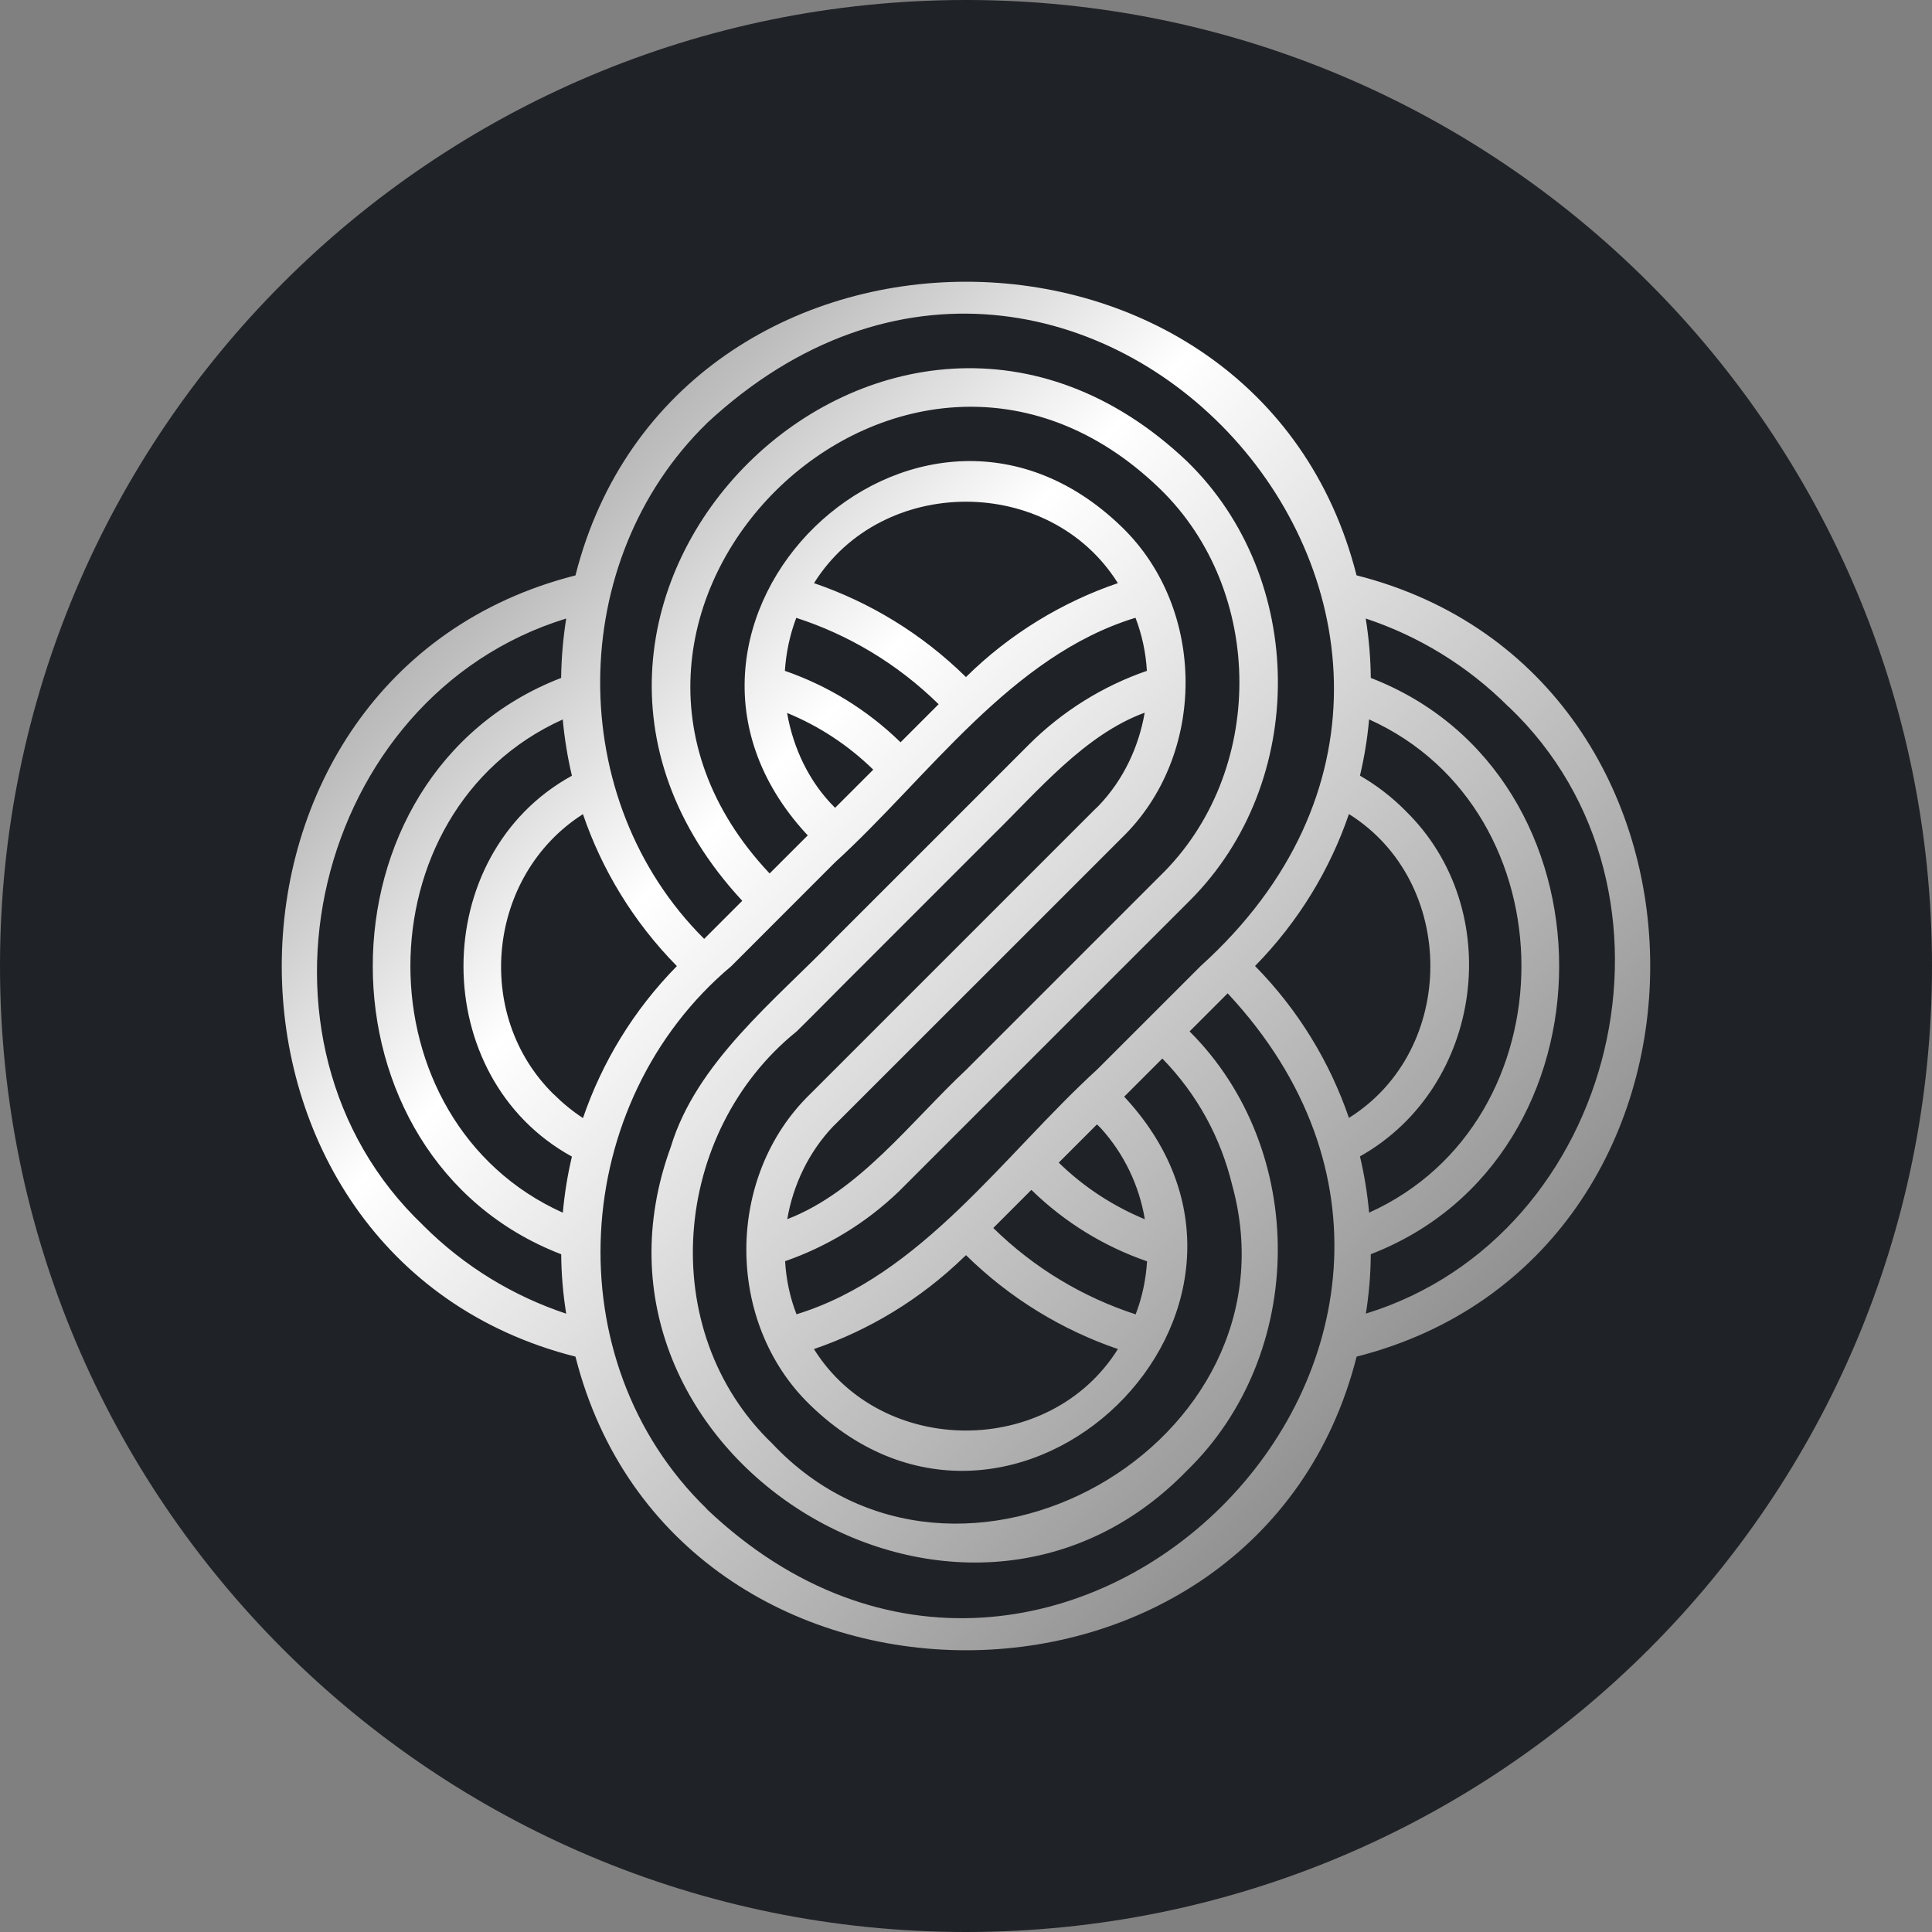 <svg width="48" height="48" viewBox="0 0 48 48" fill="none" xmlns="http://www.w3.org/2000/svg">
<rect x="0" y="0" width="48" height="48" fill="#808080" stroke="none"/>
<path d="M24 48C37.255 48 48 37.255 48 24C48 10.745 37.255 0 24 0C10.745 0 0 10.745 0 24C0 37.255 10.745 48 24 48Z" fill="#1F2226"/>
<path d="M33.705 33.705C43.433 31.232 43.429 16.761 33.703 14.294C31.239 4.564 16.759 4.572 14.297 14.296C4.567 16.763 4.569 31.244 14.297 33.705C16.763 43.435 31.242 43.429 33.705 33.705ZM37.485 17.561C42.28 22.123 40.208 30.704 33.935 32.636C34.012 32.148 34.054 31.654 34.057 31.16C40.297 28.753 40.297 19.252 34.057 16.843C34.052 16.351 34.01 15.857 33.931 15.367C35.231 15.798 36.453 16.531 37.483 17.563L37.485 17.561ZM31.181 24C32.265 22.896 33.043 21.602 33.514 20.225C36.21 21.912 36.212 26.087 33.514 27.774C33.044 26.399 32.263 25.099 31.181 24ZM30.614 29.446C32.38 35.876 23.782 40.754 19.184 35.863C16.265 33.056 16.691 28.128 19.793 25.625C20.193 25.235 21.024 24.386 21.417 24C22.434 22.985 23.659 21.757 24.674 20.742C25.787 19.652 26.955 18.249 28.439 17.707C28.295 18.546 27.916 19.375 27.288 20.026C27.254 20.06 27.213 20.097 27.179 20.131C25.62 21.69 23.923 23.389 22.365 24.945C21.715 25.597 20.781 26.527 20.132 27.178C18.014 29.229 18.012 32.866 20.132 34.911C25.226 39.844 32.757 32.51 27.97 27.289L27.93 27.247L28.878 26.299C29.749 27.194 30.325 28.26 30.613 29.442L30.614 29.446ZM13.983 30.129C8.933 27.856 8.935 20.15 13.981 17.875C14.025 18.345 14.1 18.812 14.209 19.273C10.616 21.244 10.618 26.765 14.209 28.735C14.1 29.195 14.025 29.662 13.983 30.131V30.129ZM13.761 27.192C11.742 25.219 12.108 21.744 14.483 20.227C14.952 21.602 15.733 22.902 16.817 24.002C15.733 25.105 14.956 26.399 14.484 27.778C14.228 27.611 13.987 27.414 13.761 27.19V27.192ZM20.748 20.07C20.093 19.425 19.703 18.567 19.555 17.713C20.333 18.032 21.061 18.502 21.696 19.122L20.748 20.07ZM19.5 16.669C19.529 16.221 19.622 15.775 19.783 15.35C21.076 15.769 22.29 16.485 23.32 17.496L22.374 18.442C21.532 17.621 20.547 17.029 19.5 16.667V16.669ZM23.998 16.82C22.895 15.736 21.601 14.959 20.224 14.488C21.911 11.791 26.085 11.79 27.773 14.488C26.398 14.957 25.095 15.74 23.998 16.822V16.82ZM27.866 13.088C22.769 8.153 15.245 15.489 20.026 20.71L20.069 20.754L19.121 21.701C13.033 15.237 22.42 5.958 28.814 12.14C31.451 14.693 31.453 19.214 28.814 21.769C27.257 23.326 25.561 25.022 24.002 26.581C22.635 27.86 21.34 29.605 19.559 30.29C19.703 29.45 20.084 28.63 20.708 27.975H20.71C22.305 26.382 24.038 24.651 25.634 23.053C26.285 22.402 27.217 21.472 27.866 20.821C29.986 18.773 29.984 15.131 27.866 13.088ZM27.252 27.935C27.282 27.965 27.309 27.992 27.342 28.021C27.937 28.674 28.305 29.467 28.443 30.292C27.667 29.971 26.938 29.503 26.304 28.885L27.252 27.937V27.935ZM28.498 31.336C28.471 31.786 28.378 32.23 28.215 32.655C26.924 32.234 25.708 31.52 24.678 30.509L25.624 29.562C26.466 30.384 27.451 30.976 28.496 31.336H28.498ZM23.956 31.227L24 31.184C25.103 32.268 26.398 33.046 27.774 33.517C26.085 36.215 21.911 36.217 20.222 33.517C21.581 33.052 22.859 32.289 23.954 31.227H23.956ZM34.912 20.135C34.567 19.79 34.19 19.503 33.788 19.271C33.897 18.81 33.973 18.345 34.015 17.873C39.061 20.15 39.061 27.851 34.015 30.128C33.973 29.658 33.897 29.191 33.788 28.73C36.857 27.006 37.443 22.594 34.91 20.135H34.912ZM17.56 10.516C26.779 1.95 39.153 15.575 29.829 24.002C29.071 24.76 28.016 25.815 27.257 26.573C24.936 28.693 22.886 31.703 19.789 32.653C19.624 32.23 19.532 31.784 19.506 31.334C20.534 30.976 21.503 30.398 22.334 29.599C24.712 27.221 27.181 24.754 29.559 22.376C32.506 19.436 32.474 14.36 29.492 11.462C22.104 4.449 11.522 14.917 18.441 22.38L17.495 23.326C14.023 19.875 14.054 13.936 17.562 10.516H17.56ZM10.513 30.442C5.718 25.882 7.79 17.295 14.067 15.367C13.99 15.855 13.948 16.349 13.941 16.843C7.7 19.25 7.702 28.758 13.943 31.162C13.946 31.656 13.989 32.15 14.067 32.638C12.765 32.205 11.545 31.476 10.511 30.442H10.513ZM17.562 37.489C13.755 33.8 14.151 27.374 18.171 24.002C18.929 23.243 19.984 22.188 20.743 21.428C23.066 19.31 25.111 16.294 28.211 15.348C28.374 15.773 28.468 16.217 28.494 16.667C27.42 17.037 26.399 17.661 25.553 18.509C23.994 20.068 22.298 21.767 20.739 23.323C19.247 24.867 17.299 26.395 16.664 28.5C13.893 36.087 23.835 42.358 29.488 36.539C32.472 33.639 32.504 28.565 29.555 25.625L30.501 24.679C38.648 33.416 26.218 45.723 17.556 37.489H17.562Z" fill="url(#paint0_linear_9239_10336)"/>
<defs>
<linearGradient id="paint0_linear_9239_10336" x1="3.964" y1="10.339" x2="36.75" y2="43.125" gradientUnits="userSpaceOnUse">
<stop stop-color="#6D6D6D"/>
<stop offset="0.366" stop-color="white"/>
<stop offset="1" stop-color="#6D6D6D"/>
</linearGradient>
</defs>
</svg>
